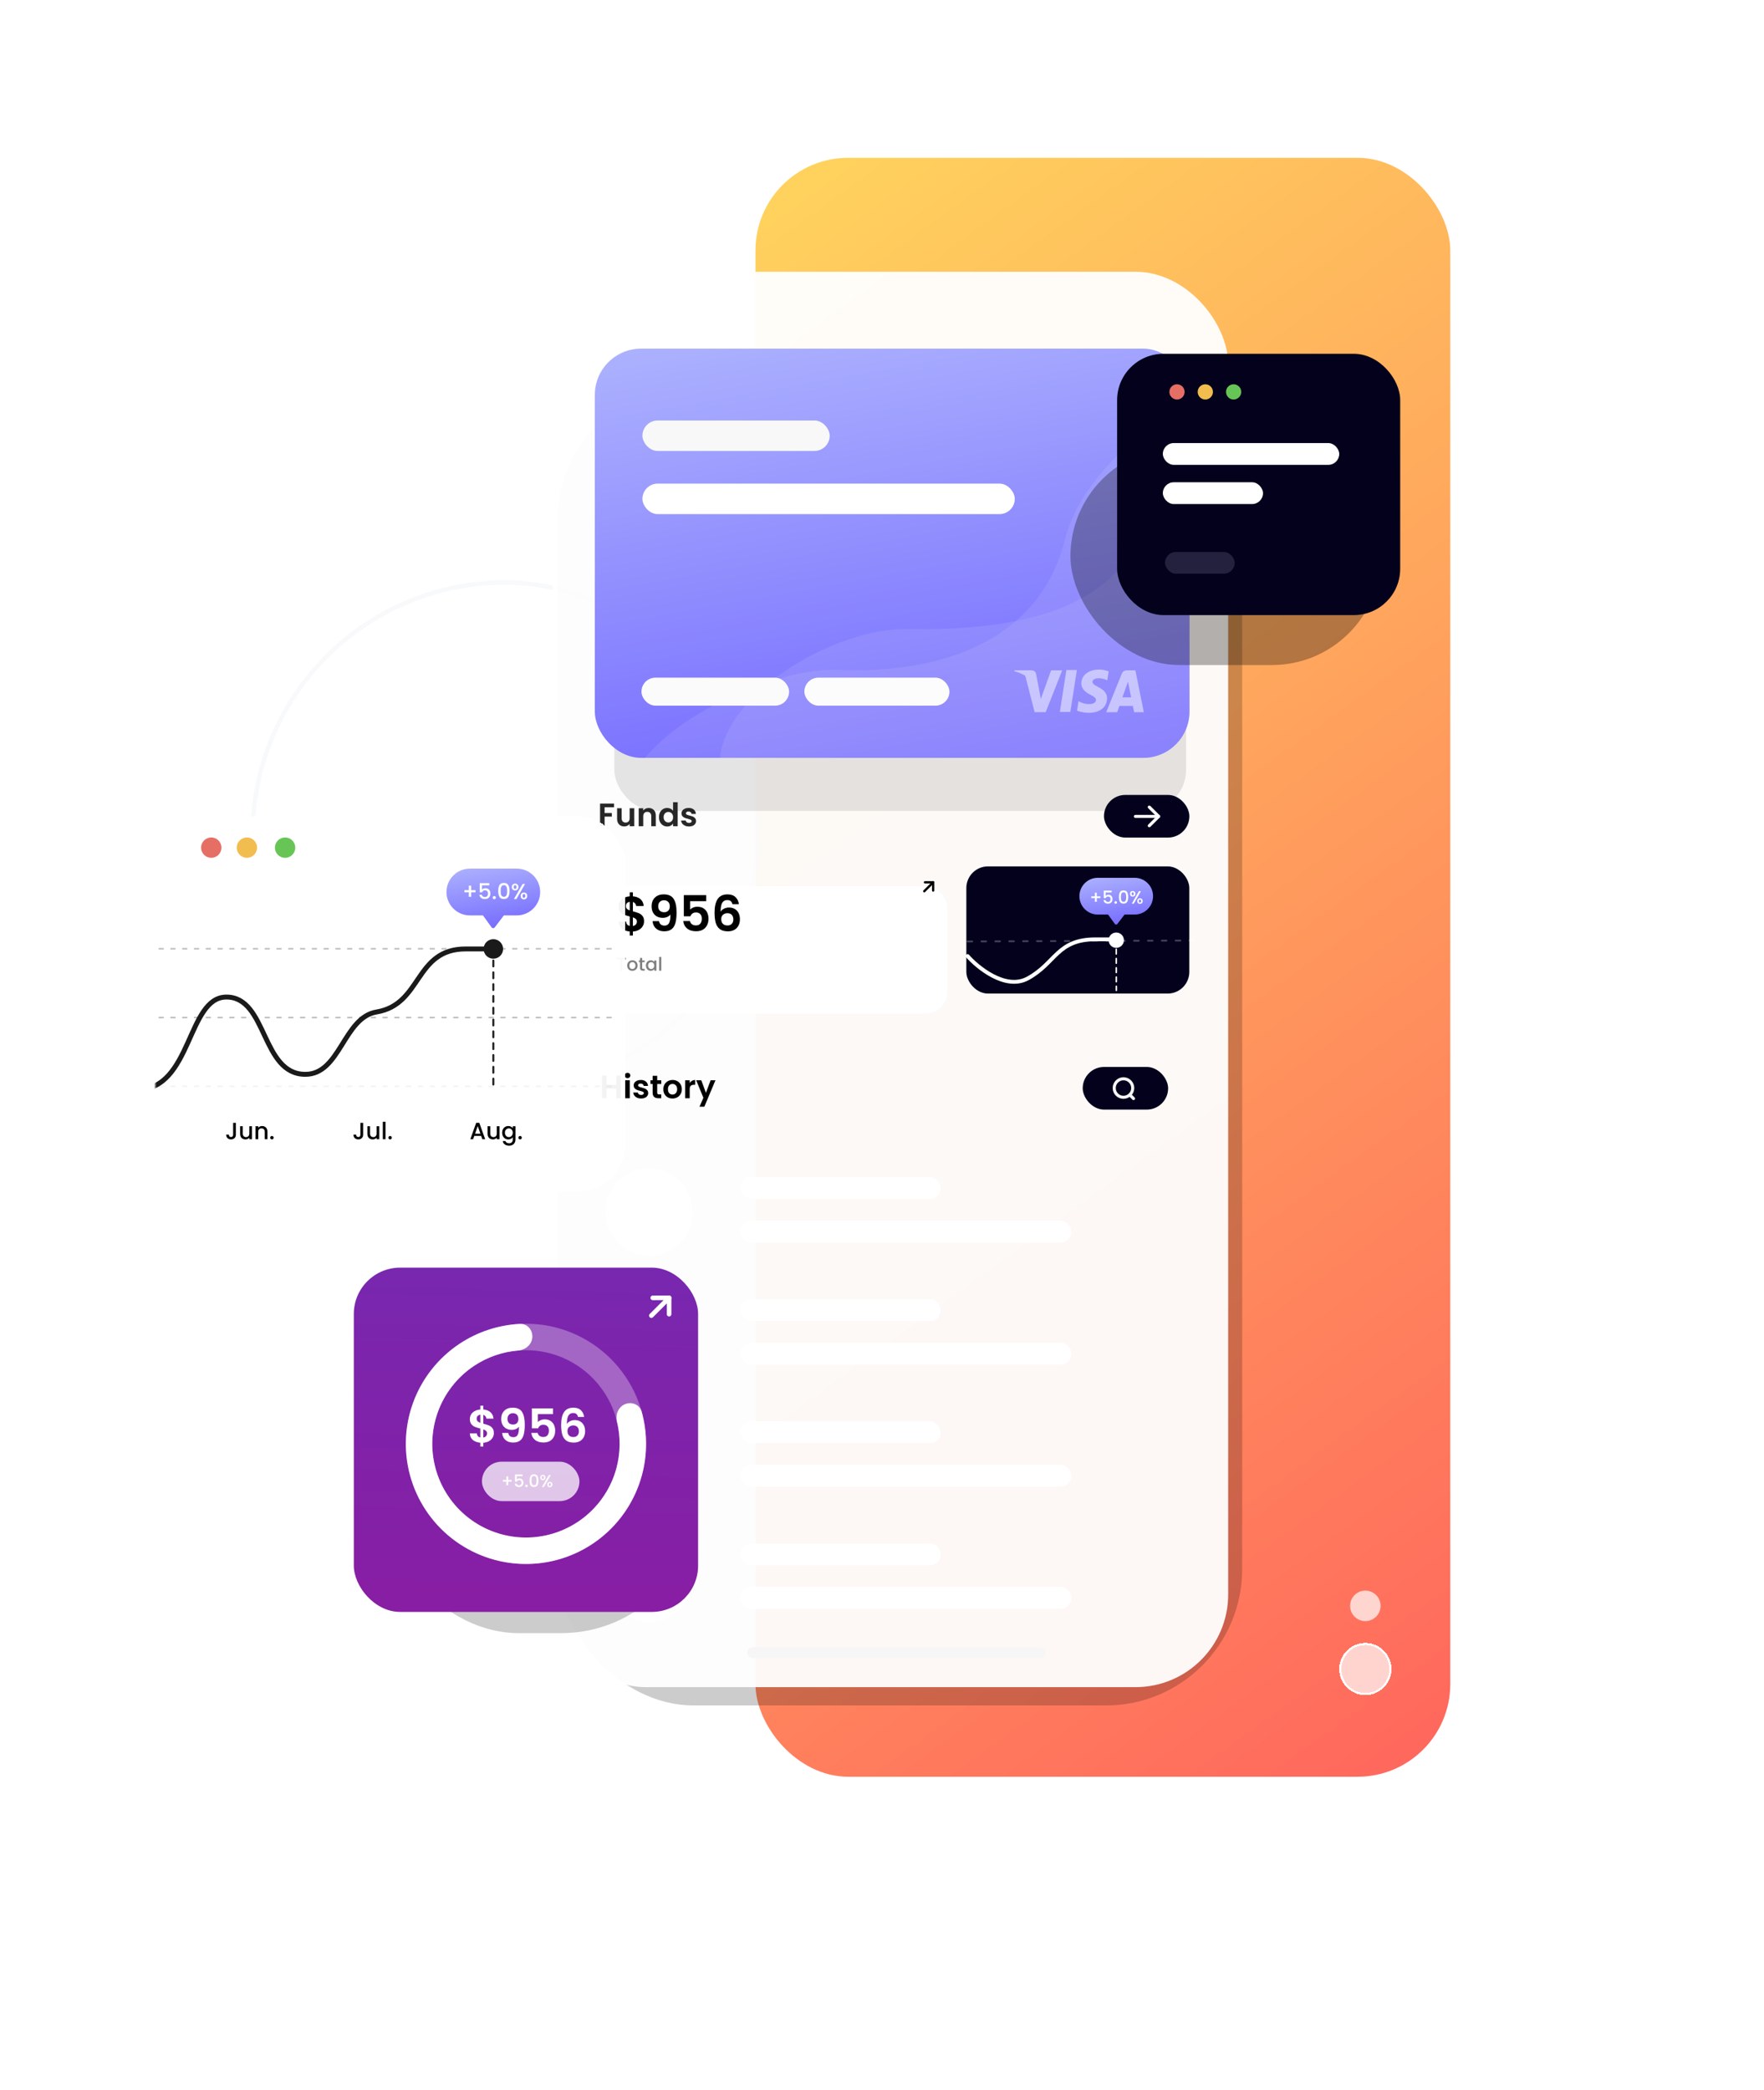 <svg width="693" height="821" viewBox="0 0 693 821" fill="none" xmlns="http://www.w3.org/2000/svg">
<rect x="296.79" y="62" width="272.961" height="636" rx="36.395" fill="url(#paint0_linear_848_1088)"/>
<g opacity="0.3">
<rect x="99.255" y="228.812" width="198.464" height="198.464" rx="99.232" stroke="#E4EBF2" stroke-width="1.711"/>
</g>
<g opacity="0.2" filter="url(#filter0_f_848_1088)">
<rect x="219" y="151" width="269" height="519" rx="53.574" fill="black"/>
</g>
<g filter="url(#filter1_d_848_1088)">
<g filter="url(#filter2_b_848_1088)">
<rect x="217.307" y="103.061" width="265.188" height="556.04" rx="36.395" fill="white" fill-opacity="0.95"/>
</g>
<g opacity="0.1" filter="url(#filter3_f_848_1088)">
<rect x="241.358" y="260.81" width="224.609" height="54.086" rx="16.136" fill="black"/>
</g>
<g filter="url(#filter4_d_848_1088)">
<g clip-path="url(#clip0_848_1088)">
<rect x="233.68" y="122.737" width="233.623" height="160.772" rx="18.197" fill="url(#paint1_linear_848_1088)"/>
<path opacity="0.1" d="M329.49 248.94C300.869 247.595 245.714 274.955 245.714 301.471L251.268 303.998H474.362V145.904C458.78 144.903 425.256 170.08 418.357 197.718C407.249 242.219 361.427 250.441 329.49 248.94Z" fill="#F6F6F7"/>
<path opacity="0.1" d="M356.335 232.895C327.454 232.422 282.742 259.193 282.742 285.892L288.341 288.437H513.241V129.248C497.533 128.24 454.45 151.723 449.784 185.669C443.495 231.424 384.798 233.361 356.335 232.895Z" fill="#F6F6F7"/>
<path opacity="0.5" d="M435.463 249.507C434.278 249.041 433.027 248.805 431.767 248.812C427.699 248.812 424.824 251.052 424.806 254.257C424.773 256.613 426.844 257.94 428.41 258.734C430.018 259.547 430.556 260.053 430.548 260.774C430.54 261.886 429.263 262.381 428.087 262.381C426.453 262.381 425.567 262.139 424.2 261.515L423.692 261.253L423.113 264.955C424.108 265.397 425.89 265.786 427.729 265.822C432.063 265.822 434.888 263.602 434.92 260.178C434.954 258.301 433.845 256.876 431.482 255.701C430.056 254.943 429.164 254.427 429.164 253.65C429.164 252.964 429.926 252.243 431.517 252.243C432.573 252.214 433.623 252.426 434.599 252.865L434.989 253.054L435.56 249.488L435.463 249.507ZM446.039 249.119H442.856C441.862 249.119 441.124 249.408 440.685 250.483L434.569 265.586H438.895L439.767 263.113L445.044 263.121C445.176 263.699 445.549 265.585 445.549 265.585H449.369L446.039 249.119ZM418.948 248.984H423.067L420.489 265.458H416.37L418.948 248.975V248.984ZM408.474 258.056L408.896 260.35L412.93 249.119H417.298L410.8 265.559H406.452L402.888 251.638C402.86 251.522 402.812 251.414 402.745 251.319C402.678 251.225 402.594 251.146 402.498 251.088C401.218 250.363 399.86 249.814 398.455 249.454L398.504 249.109H405.15C406.046 249.145 406.775 249.454 407.023 250.501L408.474 258.065V258.056ZM440.941 259.745L442.591 255.132C442.565 255.176 442.93 254.184 443.136 253.56L443.418 254.976L444.373 259.734H440.941V259.745Z" fill="white"/>
<rect x="252.38" y="150.966" width="73.568" height="11.976" rx="5.988" fill="#F8F8F8"/>
<rect x="252.38" y="175.774" width="146.281" height="11.976" rx="5.988" fill="white"/>
<rect x="252" y="252" width="58" height="11" rx="5.5" fill="#FBFBFB"/>
<rect x="316" y="252" width="57" height="11" rx="5.5" fill="#FCFCFC"/>
</g>
</g>
</g>
<path d="M243.867 422.553V431.444H242.084V427.661H238.275V431.444H236.492V422.553H238.275V426.209H242.084V422.553H243.867ZM246.527 423.546C246.213 423.546 245.949 423.449 245.737 423.253C245.533 423.05 245.431 422.799 245.431 422.502C245.431 422.205 245.533 421.958 245.737 421.763C245.949 421.559 246.213 421.457 246.527 421.457C246.841 421.457 247.1 421.559 247.304 421.763C247.516 421.958 247.622 422.205 247.622 422.502C247.622 422.799 247.516 423.05 247.304 423.253C247.1 423.449 246.841 423.546 246.527 423.546ZM247.406 424.387V431.444H245.622V424.387H247.406ZM251.868 431.559C251.291 431.559 250.773 431.457 250.314 431.253C249.855 431.041 249.49 430.756 249.219 430.4C248.955 430.043 248.811 429.648 248.785 429.215H250.582C250.616 429.487 250.747 429.712 250.976 429.89C251.214 430.068 251.507 430.158 251.855 430.158C252.195 430.158 252.458 430.09 252.645 429.954C252.84 429.818 252.938 429.644 252.938 429.431C252.938 429.202 252.819 429.032 252.581 428.922C252.352 428.803 251.983 428.676 251.473 428.54C250.947 428.412 250.514 428.281 250.174 428.145C249.843 428.009 249.554 427.801 249.308 427.521C249.07 427.24 248.951 426.863 248.951 426.387C248.951 425.996 249.061 425.64 249.282 425.317C249.512 424.994 249.834 424.74 250.25 424.553C250.675 424.366 251.172 424.272 251.741 424.272C252.581 424.272 253.252 424.485 253.753 424.909C254.254 425.326 254.53 425.89 254.581 426.604H252.874C252.849 426.323 252.73 426.103 252.518 425.941C252.314 425.771 252.038 425.686 251.69 425.686C251.367 425.686 251.117 425.746 250.938 425.865C250.768 425.984 250.683 426.149 250.683 426.362C250.683 426.599 250.802 426.782 251.04 426.909C251.278 427.028 251.647 427.151 252.148 427.279C252.658 427.406 253.078 427.538 253.409 427.674C253.741 427.809 254.025 428.022 254.263 428.31C254.509 428.591 254.637 428.964 254.645 429.431C254.645 429.839 254.53 430.204 254.301 430.527C254.08 430.85 253.758 431.104 253.333 431.291C252.917 431.47 252.429 431.559 251.868 431.559ZM258.185 425.852V429.266C258.185 429.504 258.24 429.678 258.351 429.788C258.47 429.89 258.665 429.941 258.937 429.941H259.765V431.444H258.644C257.141 431.444 256.389 430.714 256.389 429.253V425.852H255.548V424.387H256.389V422.642H258.185V424.387H259.765V425.852H258.185ZM264.181 431.559C263.502 431.559 262.89 431.41 262.347 431.113C261.803 430.807 261.374 430.378 261.06 429.826C260.754 429.274 260.602 428.637 260.602 427.916C260.602 427.194 260.759 426.557 261.073 426.005C261.396 425.453 261.833 425.028 262.385 424.731C262.937 424.425 263.553 424.272 264.232 424.272C264.911 424.272 265.527 424.425 266.079 424.731C266.631 425.028 267.064 425.453 267.378 426.005C267.701 426.557 267.862 427.194 267.862 427.916C267.862 428.637 267.697 429.274 267.366 429.826C267.043 430.378 266.601 430.807 266.041 431.113C265.489 431.41 264.869 431.559 264.181 431.559ZM264.181 430.005C264.504 430.005 264.805 429.928 265.085 429.775C265.374 429.614 265.603 429.376 265.773 429.062C265.943 428.748 266.028 428.366 266.028 427.916C266.028 427.245 265.85 426.731 265.493 426.374C265.145 426.009 264.716 425.827 264.207 425.827C263.697 425.827 263.268 426.009 262.92 426.374C262.58 426.731 262.41 427.245 262.41 427.916C262.41 428.586 262.576 429.105 262.907 429.47C263.247 429.826 263.672 430.005 264.181 430.005ZM270.954 425.483C271.183 425.109 271.48 424.816 271.846 424.604C272.219 424.391 272.644 424.285 273.119 424.285V426.158H272.648C272.088 426.158 271.663 426.289 271.374 426.553C271.094 426.816 270.954 427.274 270.954 427.928V431.444H269.171V424.387H270.954V425.483ZM281.072 424.387L276.703 434.781H274.805L276.333 431.266L273.505 424.387H275.505L277.327 429.317L279.174 424.387H281.072Z" fill="black"/>
<g filter="url(#filter5_d_848_1088)">
<circle cx="254.977" cy="468.367" r="17.14" fill="white"/>
</g>
<g filter="url(#filter6_d_848_1088)">
<rect x="290.875" y="454.65" width="78.701" height="8.554" rx="4.277" fill="white"/>
</g>
<g filter="url(#filter7_d_848_1088)">
<rect x="290.875" y="471.759" width="130.028" height="8.554" rx="4.277" fill="white"/>
</g>
<g filter="url(#filter8_d_848_1088)">
<circle cx="254.977" cy="516.334" r="17.14" fill="white"/>
<rect x="290.875" y="502.616" width="78.701" height="8.554" rx="4.277" fill="white"/>
<rect x="290.875" y="519.725" width="130.028" height="8.554" rx="4.277" fill="white"/>
</g>
<g filter="url(#filter9_d_848_1088)">
<circle cx="254.977" cy="564.3" r="17.14" fill="white"/>
<rect x="290.875" y="550.582" width="78.701" height="8.554" rx="4.277" fill="white"/>
<rect x="290.875" y="567.691" width="130.028" height="8.554" rx="4.277" fill="white"/>
</g>
<g filter="url(#filter10_d_848_1088)">
<circle cx="254.977" cy="612.266" r="17.14" fill="white"/>
<rect x="290.875" y="598.549" width="78.701" height="8.554" rx="4.277" fill="white"/>
<rect x="290.875" y="615.657" width="130.028" height="8.554" rx="4.277" fill="white"/>
</g>
<rect x="425.35" y="419.157" width="33.554" height="16.752" rx="8.376" fill="#03011C"/>
<circle cx="441.364" cy="427.438" r="3.637" stroke="#F6F6F6" stroke-width="1.214" stroke-linecap="round" stroke-linejoin="round"/>
<path d="M443.893 430.156L445.319 431.579" stroke="#F6F6F6" stroke-width="1.214" stroke-linecap="round" stroke-linejoin="round"/>
<path d="M241.229 315.687V317.127H237.522V319.407H240.363V320.821H237.522V324.578H235.739V315.687H241.229ZM249.156 317.521V324.578H247.36V323.687C247.13 323.992 246.829 324.234 246.455 324.413C246.09 324.583 245.691 324.668 245.258 324.668C244.706 324.668 244.218 324.553 243.793 324.324C243.368 324.086 243.033 323.742 242.787 323.292C242.549 322.833 242.43 322.29 242.43 321.661V317.521H244.213V321.407C244.213 321.967 244.354 322.4 244.634 322.706C244.914 323.003 245.296 323.152 245.78 323.152C246.273 323.152 246.659 323.003 246.939 322.706C247.22 322.4 247.36 321.967 247.36 321.407V317.521H249.156ZM254.826 317.42C255.667 317.42 256.346 317.687 256.864 318.222C257.382 318.749 257.641 319.487 257.641 320.438V324.578H255.858V320.68C255.858 320.12 255.718 319.691 255.437 319.394C255.157 319.088 254.775 318.935 254.291 318.935C253.798 318.935 253.408 319.088 253.119 319.394C252.839 319.691 252.699 320.12 252.699 320.68V324.578H250.915V317.521H252.699V318.4C252.937 318.095 253.238 317.857 253.603 317.687C253.977 317.509 254.384 317.42 254.826 317.42ZM258.878 321.024C258.878 320.311 259.019 319.678 259.299 319.126C259.588 318.574 259.978 318.15 260.471 317.853C260.963 317.555 261.511 317.407 262.114 317.407C262.573 317.407 263.01 317.509 263.426 317.712C263.842 317.908 264.173 318.171 264.42 318.502V315.152H266.228V324.578H264.42V323.534C264.199 323.882 263.889 324.162 263.49 324.375C263.091 324.587 262.628 324.693 262.101 324.693C261.507 324.693 260.963 324.54 260.471 324.234C259.978 323.929 259.588 323.5 259.299 322.948C259.019 322.387 258.878 321.746 258.878 321.024ZM264.432 321.05C264.432 320.617 264.347 320.247 264.178 319.942C264.008 319.627 263.778 319.39 263.49 319.228C263.201 319.058 262.891 318.974 262.56 318.974C262.229 318.974 261.923 319.054 261.643 319.216C261.362 319.377 261.133 319.615 260.955 319.929C260.785 320.235 260.7 320.6 260.7 321.024C260.7 321.449 260.785 321.823 260.955 322.145C261.133 322.46 261.362 322.702 261.643 322.871C261.931 323.041 262.237 323.126 262.56 323.126C262.891 323.126 263.201 323.046 263.49 322.884C263.778 322.714 264.008 322.477 264.178 322.171C264.347 321.857 264.432 321.483 264.432 321.05ZM270.671 324.693C270.093 324.693 269.575 324.591 269.117 324.387C268.658 324.175 268.293 323.891 268.021 323.534C267.758 323.177 267.613 322.782 267.588 322.349H269.384C269.418 322.621 269.55 322.846 269.779 323.024C270.017 323.203 270.31 323.292 270.658 323.292C270.998 323.292 271.261 323.224 271.448 323.088C271.643 322.952 271.741 322.778 271.741 322.566C271.741 322.336 271.622 322.167 271.384 322.056C271.155 321.937 270.785 321.81 270.276 321.674C269.749 321.547 269.316 321.415 268.976 321.279C268.645 321.143 268.357 320.935 268.11 320.655C267.873 320.375 267.754 319.997 267.754 319.521C267.754 319.131 267.864 318.774 268.085 318.451C268.314 318.129 268.637 317.874 269.053 317.687C269.478 317.5 269.974 317.407 270.543 317.407C271.384 317.407 272.055 317.619 272.556 318.044C273.057 318.46 273.333 319.025 273.384 319.738H271.677C271.652 319.458 271.533 319.237 271.32 319.075C271.116 318.906 270.841 318.821 270.492 318.821C270.17 318.821 269.919 318.88 269.741 318.999C269.571 319.118 269.486 319.284 269.486 319.496C269.486 319.734 269.605 319.916 269.843 320.044C270.08 320.162 270.45 320.286 270.951 320.413C271.46 320.54 271.881 320.672 272.212 320.808C272.543 320.944 272.828 321.156 273.065 321.445C273.312 321.725 273.439 322.099 273.448 322.566C273.448 322.973 273.333 323.339 273.104 323.661C272.883 323.984 272.56 324.239 272.136 324.426C271.719 324.604 271.231 324.693 270.671 324.693Z" fill="#272727"/>
<g filter="url(#filter11_b_848_1088)">
<rect x="433.699" y="312.291" width="33.554" height="16.752" rx="8.376" fill="#03011C"/>
</g>
<path d="M455.179 320.729H446.075" stroke="white" stroke-width="1.214" stroke-linecap="round" stroke-linejoin="round"/>
<path d="M451.507 317.073L455.179 320.729L451.507 324.386" stroke="white" stroke-width="1.214" stroke-linecap="round" stroke-linejoin="round"/>
<rect x="379.637" y="340.364" width="87.59" height="49.961" rx="8.497" fill="#03011C"/>
<path d="M380.131 375.603C383.592 379.613 394.818 389.21 403.717 384.399C414.842 378.384 415.195 369.015 430.416 369.021C434.388 369.022 437.802 369.021 438.573 369.021" stroke="white" stroke-width="1.517" stroke-linecap="round"/>
<circle cx="438.529" cy="369.359" r="3.013" fill="white"/>
<path d="M438.522 369.288L438.576 389.058" stroke="white" stroke-width="0.607" stroke-linecap="round" stroke-dasharray="1.82 1.82"/>
<path fill-rule="evenodd" clip-rule="evenodd" d="M431.279 344.848C427.29 344.848 424.057 348.081 424.057 352.07C424.057 356.058 427.29 359.292 431.279 359.292H435.319L437.982 362.983C438.22 363.314 438.71 363.32 438.957 362.997L441.785 359.292H445.766C449.754 359.292 452.987 356.058 452.987 352.07C452.987 348.081 449.754 344.848 445.766 344.848H431.279Z" fill="url(#paint2_linear_848_1088)"/>
<path d="M432.284 352.809H430.87V354.258H430.128V352.809H428.714V352.137H430.128V350.688H430.87V352.137H432.284V352.809ZM436.707 350.583H434.362V351.976C434.46 351.845 434.605 351.736 434.796 351.647C434.992 351.558 435.2 351.514 435.419 351.514C435.811 351.514 436.128 351.598 436.371 351.766C436.618 351.934 436.793 352.146 436.896 352.403C437.003 352.66 437.057 352.93 437.057 353.215C437.057 353.56 436.989 353.868 436.854 354.139C436.723 354.405 436.525 354.615 436.259 354.769C435.998 354.923 435.676 355 435.293 355C434.784 355 434.376 354.874 434.068 354.622C433.76 354.37 433.576 354.036 433.515 353.621H434.292C434.343 353.84 434.458 354.015 434.635 354.146C434.812 354.272 435.034 354.335 435.3 354.335C435.631 354.335 435.879 354.235 436.042 354.034C436.21 353.833 436.294 353.567 436.294 353.236C436.294 352.9 436.21 352.643 436.042 352.466C435.874 352.284 435.627 352.193 435.3 352.193C435.071 352.193 434.878 352.251 434.719 352.368C434.565 352.48 434.453 352.634 434.383 352.83H433.627V349.883H436.707V350.583ZM438.315 355.049C438.17 355.049 438.049 355 437.951 354.902C437.853 354.804 437.804 354.683 437.804 354.538C437.804 354.393 437.853 354.272 437.951 354.174C438.049 354.076 438.17 354.027 438.315 354.027C438.455 354.027 438.574 354.076 438.672 354.174C438.77 354.272 438.819 354.393 438.819 354.538C438.819 354.683 438.77 354.804 438.672 354.902C438.574 355 438.455 355.049 438.315 355.049ZM439.576 352.382C439.576 351.575 439.712 350.945 439.982 350.492C440.258 350.035 440.729 349.806 441.396 349.806C442.064 349.806 442.533 350.035 442.803 350.492C443.079 350.945 443.216 351.575 443.216 352.382C443.216 353.199 443.079 353.838 442.803 354.3C442.533 354.757 442.064 354.986 441.396 354.986C440.729 354.986 440.258 354.757 439.982 354.3C439.712 353.838 439.576 353.199 439.576 352.382ZM442.432 352.382C442.432 352.004 442.407 351.684 442.355 351.423C442.309 351.162 442.211 350.949 442.061 350.786C441.912 350.618 441.69 350.534 441.396 350.534C441.102 350.534 440.881 350.618 440.731 350.786C440.582 350.949 440.482 351.162 440.43 351.423C440.384 351.684 440.36 352.004 440.36 352.382C440.36 352.774 440.384 353.103 440.43 353.369C440.477 353.635 440.575 353.85 440.724 354.013C440.878 354.176 441.102 354.258 441.396 354.258C441.69 354.258 441.912 354.176 442.061 354.013C442.215 353.85 442.316 353.635 442.362 353.369C442.409 353.103 442.432 352.774 442.432 352.382ZM443.935 351.129C443.935 350.788 444.033 350.522 444.229 350.331C444.429 350.135 444.686 350.037 444.999 350.037C445.311 350.037 445.566 350.135 445.762 350.331C445.962 350.522 446.063 350.788 446.063 351.129C446.063 351.47 445.962 351.738 445.762 351.934C445.566 352.13 445.311 352.228 444.999 352.228C444.686 352.228 444.429 352.13 444.229 351.934C444.033 351.738 443.935 351.47 443.935 351.129ZM448.205 350.128L445.412 355H444.628L447.421 350.128H448.205ZM444.999 350.52C444.705 350.52 444.558 350.723 444.558 351.129C444.558 351.54 444.705 351.745 444.999 351.745C445.139 351.745 445.246 351.696 445.321 351.598C445.4 351.495 445.44 351.339 445.44 351.129C445.44 350.723 445.293 350.52 444.999 350.52ZM446.784 353.992C446.784 353.651 446.882 353.385 447.078 353.194C447.278 352.998 447.535 352.9 447.848 352.9C448.156 352.9 448.408 352.998 448.604 353.194C448.804 353.385 448.905 353.651 448.905 353.992C448.905 354.333 448.804 354.601 448.604 354.797C448.408 354.993 448.156 355.091 447.848 355.091C447.535 355.091 447.278 354.993 447.078 354.797C446.882 354.601 446.784 354.333 446.784 353.992ZM447.841 353.383C447.547 353.383 447.4 353.586 447.4 353.992C447.4 354.398 447.547 354.601 447.841 354.601C448.135 354.601 448.282 354.398 448.282 353.992C448.282 353.586 448.135 353.383 447.841 353.383Z" fill="white"/>
<path d="M380.131 369.855L472.119 369.474" stroke="white" stroke-opacity="0.25" stroke-width="0.727" stroke-linecap="round" stroke-linejoin="round" stroke-dasharray="1.82 3.63"/>
<g filter="url(#filter12_d_848_1088)">
<rect x="235.681" y="340.364" width="136.444" height="49.961" rx="8.497" fill="white"/>
</g>
<path opacity="0.5" d="M245.831 376.267V376.945H244.484V381.329H243.654V376.945H242.299V376.267H245.831ZM248.413 381.394C248.034 381.394 247.692 381.309 247.386 381.14C247.08 380.965 246.839 380.722 246.665 380.411C246.49 380.096 246.402 379.731 246.402 379.319C246.402 378.911 246.492 378.549 246.672 378.234C246.852 377.918 247.097 377.675 247.408 377.505C247.718 377.335 248.065 377.25 248.449 377.25C248.833 377.25 249.18 377.335 249.49 377.505C249.801 377.675 250.046 377.918 250.226 378.234C250.406 378.549 250.495 378.911 250.495 379.319C250.495 379.727 250.403 380.088 250.219 380.404C250.034 380.72 249.782 380.965 249.461 381.14C249.146 381.309 248.796 381.394 248.413 381.394ZM248.413 380.673C248.626 380.673 248.825 380.622 249.01 380.52C249.199 380.418 249.352 380.266 249.469 380.062C249.585 379.858 249.643 379.61 249.643 379.319C249.643 379.027 249.588 378.782 249.476 378.583C249.364 378.379 249.216 378.226 249.032 378.124C248.847 378.022 248.648 377.971 248.434 377.971C248.221 377.971 248.022 378.022 247.837 378.124C247.658 378.226 247.514 378.379 247.408 378.583C247.301 378.782 247.247 379.027 247.247 379.319C247.247 379.751 247.357 380.086 247.575 380.324C247.798 380.557 248.078 380.673 248.413 380.673ZM252.285 377.993V380.215C252.285 380.365 252.319 380.474 252.387 380.542C252.46 380.605 252.581 380.637 252.751 380.637H253.261V381.329H252.605C252.231 381.329 251.945 381.241 251.746 381.067C251.547 380.892 251.447 380.608 251.447 380.215V377.993H250.974V377.316H251.447V376.318H252.285V377.316H253.261V377.993H252.285ZM253.749 379.304C253.749 378.901 253.832 378.544 253.997 378.234C254.167 377.923 254.395 377.683 254.681 377.513C254.973 377.338 255.293 377.25 255.643 377.25C255.958 377.25 256.233 377.314 256.466 377.44C256.704 377.561 256.893 377.714 257.034 377.899V377.316H257.871V381.329H257.034V380.732C256.893 380.921 256.701 381.079 256.458 381.205C256.216 381.331 255.939 381.394 255.628 381.394C255.283 381.394 254.968 381.307 254.681 381.132C254.395 380.953 254.167 380.705 253.997 380.389C253.832 380.069 253.749 379.707 253.749 379.304ZM257.034 379.319C257.034 379.042 256.976 378.802 256.859 378.598C256.747 378.394 256.599 378.238 256.415 378.132C256.23 378.025 256.031 377.971 255.818 377.971C255.604 377.971 255.405 378.025 255.22 378.132C255.036 378.234 254.885 378.387 254.769 378.59C254.657 378.79 254.601 379.027 254.601 379.304C254.601 379.581 254.657 379.824 254.769 380.033C254.885 380.241 255.036 380.402 255.22 380.513C255.41 380.62 255.609 380.673 255.818 380.673C256.031 380.673 256.23 380.62 256.415 380.513C256.599 380.406 256.747 380.251 256.859 380.047C256.976 379.838 257.034 379.596 257.034 379.319ZM259.792 375.94V381.329H258.962V375.94H259.792Z" fill="black"/>
<path d="M366.604 346.619L363.097 350.126" stroke="black" stroke-width="0.91" stroke-linecap="round" stroke-linejoin="round"/>
<path d="M363.381 346.625L366.605 346.619L366.598 349.842" stroke="black" stroke-width="0.91" stroke-linecap="round" stroke-linejoin="round"/>
<path d="M253.027 361.945C253.027 362.618 252.852 363.252 252.502 363.848C252.166 364.43 251.661 364.916 250.987 365.304C250.327 365.68 249.544 365.9 248.637 365.965V367.538H247.395V365.945C246.1 365.829 245.058 365.44 244.268 364.78C243.478 364.107 243.07 363.2 243.044 362.061H245.957C246.035 362.993 246.514 363.556 247.395 363.751V360.041C246.462 359.808 245.711 359.575 245.142 359.342C244.572 359.109 244.08 358.734 243.666 358.216C243.251 357.698 243.044 356.992 243.044 356.099C243.044 354.972 243.446 354.053 244.248 353.341C245.064 352.629 246.113 352.221 247.395 352.117V350.544H248.637V352.117C249.88 352.221 250.871 352.597 251.609 353.244C252.36 353.891 252.781 354.785 252.871 355.924H249.939C249.9 355.549 249.764 355.225 249.531 354.953C249.311 354.668 249.013 354.467 248.637 354.351V358.021C249.609 358.267 250.372 358.507 250.929 358.74C251.499 358.96 251.991 359.329 252.405 359.847C252.819 360.352 253.027 361.051 253.027 361.945ZM245.88 355.963C245.88 356.39 246.009 356.74 246.268 357.012C246.527 357.271 246.903 357.484 247.395 357.652V354.293C246.928 354.357 246.559 354.532 246.288 354.817C246.016 355.102 245.88 355.484 245.88 355.963ZM248.637 363.79C249.129 363.699 249.511 363.498 249.783 363.187C250.068 362.877 250.211 362.501 250.211 362.061C250.211 361.634 250.075 361.291 249.803 361.032C249.531 360.773 249.142 360.559 248.637 360.391V363.79ZM258.898 361.867C259.001 362.437 259.234 362.877 259.597 363.187C259.972 363.485 260.471 363.634 261.092 363.634C261.895 363.634 262.477 363.304 262.84 362.644C263.203 361.97 263.384 360.844 263.384 359.264C263.086 359.679 262.665 360.002 262.121 360.235C261.591 360.469 261.014 360.585 260.393 360.585C259.564 360.585 258.813 360.417 258.14 360.08C257.48 359.731 256.955 359.219 256.567 358.546C256.179 357.86 255.984 357.031 255.984 356.06C255.984 354.623 256.412 353.483 257.266 352.642C258.121 351.787 259.286 351.36 260.762 351.36C262.6 351.36 263.895 351.949 264.646 353.127C265.41 354.306 265.792 356.079 265.792 358.449C265.792 360.132 265.643 361.511 265.345 362.585C265.06 363.66 264.562 364.476 263.85 365.032C263.151 365.589 262.193 365.868 260.976 365.868C260.017 365.868 259.202 365.686 258.529 365.324C257.855 364.948 257.337 364.463 256.975 363.867C256.625 363.259 256.425 362.592 256.373 361.867H258.898ZM260.956 358.371C261.629 358.371 262.16 358.164 262.549 357.75C262.937 357.335 263.131 356.779 263.131 356.079C263.131 355.315 262.924 354.726 262.51 354.312C262.108 353.885 261.558 353.671 260.859 353.671C260.16 353.671 259.603 353.891 259.189 354.331C258.787 354.759 258.587 355.328 258.587 356.041C258.587 356.727 258.781 357.29 259.169 357.73C259.571 358.157 260.166 358.371 260.956 358.371ZM277.425 354.04H271.132V357.361C271.404 357.025 271.793 356.753 272.298 356.545C272.803 356.325 273.34 356.215 273.91 356.215C274.945 356.215 275.793 356.442 276.454 356.895C277.114 357.348 277.593 357.931 277.891 358.643C278.189 359.342 278.338 360.093 278.338 360.896C278.338 362.385 277.91 363.582 277.056 364.489C276.214 365.395 275.01 365.848 273.443 365.848C271.967 365.848 270.789 365.479 269.909 364.741C269.028 364.003 268.53 363.039 268.413 361.847H271.055C271.171 362.365 271.43 362.78 271.831 363.09C272.246 363.401 272.77 363.556 273.405 363.556C274.168 363.556 274.745 363.317 275.133 362.838C275.521 362.359 275.716 361.724 275.716 360.935C275.716 360.132 275.515 359.523 275.114 359.109C274.725 358.682 274.149 358.468 273.385 358.468C272.841 358.468 272.388 358.604 272.026 358.876C271.663 359.148 271.404 359.51 271.249 359.964H268.646V351.651H277.425V354.04ZM287.748 355.225C287.619 354.681 287.392 354.273 287.068 354.001C286.758 353.729 286.304 353.593 285.709 353.593C284.815 353.593 284.155 353.956 283.728 354.681C283.314 355.393 283.1 356.558 283.087 358.177C283.398 357.659 283.851 357.258 284.446 356.973C285.042 356.675 285.689 356.526 286.389 356.526C287.23 356.526 287.975 356.707 288.622 357.07C289.269 357.432 289.774 357.963 290.137 358.662C290.499 359.349 290.681 360.177 290.681 361.148C290.681 362.068 290.493 362.89 290.117 363.615C289.755 364.327 289.218 364.884 288.505 365.285C287.793 365.686 286.945 365.887 285.961 365.887C284.615 365.887 283.553 365.589 282.776 364.994C282.012 364.398 281.475 363.569 281.164 362.508C280.867 361.433 280.718 360.112 280.718 358.546C280.718 356.176 281.125 354.39 281.941 353.186C282.757 351.969 284.045 351.36 285.806 351.36C287.165 351.36 288.221 351.729 288.972 352.467C289.723 353.205 290.156 354.124 290.273 355.225H287.748ZM285.767 358.759C285.081 358.759 284.505 358.96 284.039 359.362C283.573 359.763 283.339 360.346 283.339 361.109C283.339 361.873 283.553 362.475 283.98 362.916C284.421 363.356 285.036 363.576 285.825 363.576C286.525 363.576 287.075 363.362 287.476 362.935C287.89 362.508 288.098 361.932 288.098 361.207C288.098 360.456 287.897 359.86 287.496 359.42C287.107 358.98 286.531 358.759 285.767 358.759Z" fill="black"/>
<rect x="293.562" y="647.125" width="117.196" height="4.277" rx="2.139" fill="#F6F6F6"/>
<g opacity="0.3" filter="url(#filter13_f_848_1088)">
<rect x="420.532" y="175.734" width="121.923" height="85.528" rx="42.764" fill="black"/>
</g>
<g opacity="0.2" filter="url(#filter14_f_848_1088)">
<rect x="150.3" y="512.386" width="123.742" height="129.202" rx="53.574" fill="black"/>
</g>
<rect x="139" y="498" width="135.252" height="135.252" rx="18.197" fill="url(#paint3_linear_848_1088)"/>
<g opacity="0.75" filter="url(#filter15_b_848_1088)">
<rect x="189.338" y="574.229" width="38.297" height="15.499" rx="7.749" fill="white"/>
</g>
<path d="M201.012 582.069H199.649V583.465H198.933V582.069H197.57V581.421H198.933V580.024H199.649V581.421H201.012V582.069ZM205.275 579.923H203.015V581.266C203.109 581.14 203.249 581.034 203.433 580.948C203.622 580.863 203.822 580.82 204.034 580.82C204.412 580.82 204.717 580.901 204.951 581.063C205.19 581.225 205.359 581.43 205.457 581.677C205.561 581.925 205.613 582.186 205.613 582.46C205.613 582.793 205.547 583.09 205.417 583.351C205.291 583.607 205.1 583.81 204.843 583.958C204.592 584.106 204.281 584.181 203.912 584.181C203.422 584.181 203.028 584.059 202.731 583.816C202.434 583.573 202.257 583.252 202.198 582.851H202.947C202.997 583.063 203.107 583.231 203.278 583.357C203.449 583.479 203.663 583.54 203.919 583.54C204.238 583.54 204.477 583.443 204.634 583.249C204.796 583.056 204.877 582.8 204.877 582.48C204.877 582.156 204.796 581.909 204.634 581.738C204.472 581.563 204.234 581.475 203.919 581.475C203.699 581.475 203.512 581.531 203.359 581.644C203.21 581.751 203.103 581.9 203.035 582.089H202.306V579.248H205.275V579.923ZM206.825 584.228C206.686 584.228 206.569 584.181 206.474 584.086C206.38 583.992 206.332 583.875 206.332 583.735C206.332 583.596 206.38 583.479 206.474 583.384C206.569 583.29 206.686 583.243 206.825 583.243C206.96 583.243 207.075 583.29 207.169 583.384C207.264 583.479 207.311 583.596 207.311 583.735C207.311 583.875 207.264 583.992 207.169 584.086C207.075 584.181 206.96 584.228 206.825 584.228ZM208.041 581.657C208.041 580.879 208.172 580.271 208.432 579.835C208.698 579.394 209.152 579.174 209.796 579.174C210.439 579.174 210.891 579.394 211.152 579.835C211.417 580.271 211.55 580.879 211.55 581.657C211.55 582.444 211.417 583.061 211.152 583.506C210.891 583.947 210.439 584.167 209.796 584.167C209.152 584.167 208.698 583.947 208.432 583.506C208.172 583.061 208.041 582.444 208.041 581.657ZM210.794 581.657C210.794 581.293 210.769 580.984 210.72 580.733C210.675 580.481 210.58 580.276 210.437 580.119C210.293 579.957 210.079 579.876 209.796 579.876C209.512 579.876 209.298 579.957 209.154 580.119C209.011 580.276 208.914 580.481 208.864 580.733C208.819 580.984 208.797 581.293 208.797 581.657C208.797 582.035 208.819 582.352 208.864 582.608C208.909 582.865 209.004 583.072 209.148 583.229C209.296 583.387 209.512 583.465 209.796 583.465C210.079 583.465 210.293 583.387 210.437 583.229C210.585 583.072 210.682 582.865 210.727 582.608C210.772 582.352 210.794 582.035 210.794 581.657ZM212.242 580.449C212.242 580.121 212.337 579.864 212.526 579.68C212.719 579.491 212.967 579.396 213.268 579.396C213.569 579.396 213.815 579.491 214.004 579.68C214.197 579.864 214.294 580.121 214.294 580.449C214.294 580.778 214.197 581.036 214.004 581.225C213.815 581.414 213.569 581.509 213.268 581.509C212.967 581.509 212.719 581.414 212.526 581.225C212.337 581.036 212.242 580.778 212.242 580.449ZM216.359 579.484L213.666 584.181H212.91L215.603 579.484H216.359ZM213.268 579.862C212.985 579.862 212.843 580.058 212.843 580.449C212.843 580.845 212.985 581.043 213.268 581.043C213.403 581.043 213.506 580.996 213.578 580.901C213.655 580.802 213.693 580.652 213.693 580.449C213.693 580.058 213.551 579.862 213.268 579.862ZM214.989 583.209C214.989 582.881 215.083 582.624 215.272 582.44C215.466 582.251 215.713 582.156 216.014 582.156C216.311 582.156 216.554 582.251 216.743 582.44C216.937 582.624 217.033 582.881 217.033 583.209C217.033 583.537 216.937 583.796 216.743 583.985C216.554 584.174 216.311 584.268 216.014 584.268C215.713 584.268 215.466 584.174 215.272 583.985C215.083 583.796 214.989 583.537 214.989 583.209ZM216.008 582.622C215.724 582.622 215.583 582.818 215.583 583.209C215.583 583.6 215.724 583.796 216.008 583.796C216.291 583.796 216.433 583.6 216.433 583.209C216.433 582.818 216.291 582.622 216.008 582.622Z" fill="white"/>
<path d="M194.016 563.007C194.016 563.643 193.851 564.242 193.521 564.805C193.203 565.355 192.726 565.814 192.09 566.18C191.466 566.535 190.726 566.743 189.87 566.804V568.29H188.696V566.786C187.473 566.676 186.488 566.309 185.742 565.685C184.996 565.049 184.611 564.193 184.587 563.117H187.338C187.412 563.997 187.864 564.529 188.696 564.713V561.209C187.815 560.989 187.106 560.769 186.568 560.548C186.03 560.328 185.565 559.974 185.174 559.484C184.782 558.995 184.587 558.329 184.587 557.485C184.587 556.421 184.966 555.552 185.724 554.88C186.494 554.207 187.485 553.822 188.696 553.724V552.238H189.87V553.724C191.044 553.822 191.98 554.176 192.677 554.788C193.386 555.399 193.784 556.243 193.869 557.32H191.099C191.062 556.965 190.934 556.659 190.714 556.402C190.506 556.133 190.225 555.944 189.87 555.834V559.301C190.787 559.533 191.509 559.76 192.035 559.98C192.573 560.188 193.038 560.536 193.429 561.025C193.82 561.502 194.016 562.163 194.016 563.007ZM187.265 557.356C187.265 557.76 187.387 558.09 187.632 558.347C187.877 558.592 188.231 558.793 188.696 558.952V555.779C188.256 555.84 187.907 556.005 187.65 556.274C187.393 556.543 187.265 556.904 187.265 557.356ZM189.87 564.749C190.335 564.664 190.696 564.474 190.952 564.181C191.221 563.887 191.356 563.533 191.356 563.117C191.356 562.713 191.228 562.389 190.971 562.144C190.714 561.9 190.347 561.698 189.87 561.539V564.749ZM199.654 562.933C199.751 563.471 199.972 563.887 200.314 564.181C200.669 564.462 201.14 564.603 201.727 564.603C202.485 564.603 203.035 564.291 203.378 563.667C203.72 563.031 203.891 561.967 203.891 560.475C203.61 560.866 203.213 561.172 202.699 561.392C202.197 561.612 201.653 561.722 201.066 561.722C200.283 561.722 199.574 561.563 198.938 561.246C198.314 560.915 197.819 560.432 197.452 559.796C197.085 559.148 196.902 558.365 196.902 557.448C196.902 556.09 197.305 555.014 198.113 554.219C198.92 553.412 200.02 553.008 201.415 553.008C203.151 553.008 204.374 553.565 205.084 554.678C205.805 555.791 206.166 557.466 206.166 559.704C206.166 561.294 206.026 562.597 205.744 563.612C205.475 564.627 205.004 565.398 204.332 565.924C203.671 566.449 202.766 566.712 201.617 566.712C200.711 566.712 199.941 566.541 199.305 566.199C198.669 565.844 198.18 565.385 197.837 564.823C197.507 564.248 197.318 563.618 197.269 562.933H199.654ZM201.598 559.631C202.234 559.631 202.736 559.435 203.103 559.044C203.469 558.653 203.653 558.127 203.653 557.466C203.653 556.745 203.457 556.188 203.066 555.797C202.687 555.393 202.167 555.192 201.506 555.192C200.846 555.192 200.32 555.399 199.929 555.815C199.55 556.219 199.36 556.757 199.36 557.43C199.36 558.078 199.544 558.61 199.91 559.026C200.29 559.429 200.852 559.631 201.598 559.631ZM217.246 555.54H211.302V558.677C211.559 558.359 211.926 558.102 212.403 557.907C212.88 557.699 213.388 557.595 213.926 557.595C214.904 557.595 215.705 557.809 216.329 558.237C216.953 558.665 217.405 559.215 217.687 559.888C217.968 560.548 218.109 561.258 218.109 562.016C218.109 563.422 217.705 564.554 216.898 565.41C216.103 566.266 214.965 566.694 213.486 566.694C212.091 566.694 210.978 566.346 210.147 565.648C209.315 564.951 208.844 564.04 208.734 562.915H211.229C211.339 563.404 211.584 563.796 211.963 564.089C212.354 564.383 212.85 564.529 213.449 564.529C214.17 564.529 214.715 564.303 215.082 563.851C215.449 563.398 215.632 562.799 215.632 562.053C215.632 561.294 215.442 560.72 215.063 560.328C214.696 559.925 214.152 559.723 213.431 559.723C212.917 559.723 212.489 559.851 212.146 560.108C211.804 560.365 211.559 560.707 211.413 561.135H208.954V553.284H217.246V555.54ZM227.09 556.659C226.967 556.145 226.753 555.76 226.448 555.503C226.154 555.247 225.726 555.118 225.163 555.118C224.32 555.118 223.696 555.461 223.292 556.145C222.901 556.818 222.699 557.919 222.687 559.448C222.98 558.958 223.408 558.579 223.971 558.31C224.534 558.029 225.145 557.888 225.806 557.888C226.6 557.888 227.304 558.06 227.915 558.402C228.527 558.744 229.004 559.246 229.346 559.906C229.689 560.555 229.86 561.337 229.86 562.255C229.86 563.123 229.682 563.899 229.328 564.584C228.985 565.257 228.478 565.783 227.805 566.162C227.132 566.541 226.331 566.731 225.402 566.731C224.13 566.731 223.127 566.449 222.393 565.887C221.672 565.324 221.164 564.542 220.871 563.539C220.589 562.524 220.449 561.276 220.449 559.796C220.449 557.558 220.834 555.87 221.604 554.733C222.375 553.583 223.592 553.008 225.255 553.008C226.539 553.008 227.536 553.357 228.245 554.054C228.955 554.751 229.365 555.62 229.475 556.659H227.09ZM225.218 559.998C224.57 559.998 224.026 560.188 223.586 560.567C223.145 560.946 222.925 561.496 222.925 562.218C222.925 562.939 223.127 563.508 223.531 563.924C223.947 564.34 224.527 564.548 225.273 564.548C225.934 564.548 226.454 564.346 226.833 563.942C227.224 563.539 227.42 562.994 227.42 562.31C227.42 561.6 227.23 561.038 226.851 560.622C226.484 560.206 225.94 559.998 225.218 559.998Z" fill="white"/>
<path d="M253.816 567.232C253.816 593.294 232.688 614.422 206.626 614.422C180.563 614.422 159.435 593.294 159.435 567.232C159.435 541.169 180.563 520.041 206.626 520.041C232.688 520.041 253.816 541.169 253.816 567.232ZM169.829 567.232C169.829 587.554 186.303 604.029 206.626 604.029C226.948 604.029 243.423 587.554 243.423 567.232C243.423 546.909 226.948 530.434 206.626 530.434C186.303 530.434 169.829 546.909 169.829 567.232Z" fill="white" fill-opacity="0.3"/>
<path d="M209.132 525.312C209.303 522.448 207.114 519.956 204.248 520.101C195.839 520.525 187.663 523.194 180.588 527.874C172.064 533.514 165.6 541.769 162.171 551.398C158.741 561.027 158.531 571.509 161.571 581.268C164.611 591.027 170.738 599.535 179.03 605.512C187.321 611.489 197.329 614.613 207.549 614.413C217.768 614.213 227.647 610.7 235.698 604.403C243.749 598.106 249.539 589.365 252.195 579.495C254.399 571.304 254.347 562.703 252.092 554.592C251.323 551.827 248.268 550.537 245.604 551.605C242.94 552.673 241.686 555.695 242.368 558.483C243.836 564.48 243.778 570.779 242.159 576.794C240.087 584.491 235.573 591.306 229.295 596.217C223.017 601.127 215.314 603.866 207.345 604.022C199.377 604.178 191.573 601.742 185.107 597.081C178.642 592.42 173.865 585.786 171.494 578.177C169.123 570.567 169.287 562.393 171.962 554.885C174.636 547.377 179.676 540.94 186.323 536.542C191.518 533.105 197.476 531.059 203.629 530.556C206.49 530.323 208.96 528.177 209.132 525.312Z" fill="white"/>
<path d="M262.865 509.862L255.887 516.84" stroke="white" stroke-width="1.811" stroke-linecap="round" stroke-linejoin="round"/>
<path d="M256.452 509.875L262.866 509.862L262.852 516.276" stroke="white" stroke-width="1.811" stroke-linecap="round" stroke-linejoin="round"/>
<g filter="url(#filter16_d_848_1088)">
<rect x="58" y="317" width="187.607" height="147.355" rx="18.197" fill="white" fill-opacity="0.95" shape-rendering="crispEdges"/>
</g>
<mask id="mask0_848_1088" style="mask-type:alpha" maskUnits="userSpaceOnUse" x="61" y="317" width="188" height="148">
<rect x="61" y="317" width="187.607" height="147.355" rx="10.809" fill="white"/>
</mask>
<g mask="url(#mask0_848_1088)">
<path d="M53.293 372.723L240.9 372.723" stroke="black" stroke-opacity="0.25" stroke-width="0.618" stroke-linecap="round" stroke-linejoin="round" stroke-dasharray="1.54 3.09"/>
<path d="M53.293 399.744L240.9 399.744" stroke="black" stroke-opacity="0.25" stroke-width="0.618" stroke-linecap="round" stroke-linejoin="round" stroke-dasharray="1.54 3.09"/>
<path d="M53.293 426.765L240.9 426.765" stroke="black" stroke-opacity="0.05" stroke-width="0.618" stroke-linecap="round" stroke-linejoin="round" stroke-dasharray="1.54 3.09"/>
<path d="M193.814 372.795C192.789 372.796 188.251 372.796 182.971 372.795C162.74 372.788 165.951 394.556 147.951 397.556C134.906 399.73 133.701 422.056 119.951 422.056C102.579 422.056 105.036 391.696 88.951 391.696C73.459 391.696 75.397 428.056 53.951 428.056" stroke="#1A1A1A" stroke-width="1.93" stroke-linecap="round"/>
<path d="M193.806 372.705V427.134" stroke="#1A1A1A" stroke-width="0.772" stroke-linecap="round" stroke-dasharray="2.32 2.32"/>
<circle cx="193.814" cy="372.795" r="3.833" fill="#1A1A1A"/>
<path fill-rule="evenodd" clip-rule="evenodd" d="M184.591 341.241C179.517 341.241 175.404 345.354 175.404 350.428C175.404 355.502 179.517 359.615 184.591 359.615H189.732L193.119 364.311C193.422 364.731 194.045 364.74 194.359 364.328L197.957 359.615H203.02C208.094 359.615 212.207 355.502 212.207 350.428C212.207 345.354 208.094 341.241 203.02 341.241H184.591Z" fill="url(#paint4_linear_848_1088)"/>
<path d="M186.821 350.527H185.093V352.298H184.186V350.527H182.458V349.706H184.186V347.935H185.093V349.706H186.821V350.527ZM192.226 347.807H189.36V349.509C189.48 349.349 189.657 349.215 189.891 349.107C190.13 348.999 190.384 348.944 190.652 348.944C191.131 348.944 191.519 349.047 191.816 349.252C192.118 349.458 192.332 349.717 192.457 350.031C192.588 350.345 192.654 350.675 192.654 351.023C192.654 351.445 192.571 351.822 192.406 352.152C192.246 352.477 192.004 352.734 191.679 352.922C191.359 353.11 190.966 353.205 190.498 353.205C189.877 353.205 189.378 353.051 189.001 352.743C188.625 352.435 188.399 352.027 188.325 351.519H189.275C189.338 351.787 189.477 352.001 189.694 352.161C189.911 352.315 190.182 352.392 190.507 352.392C190.912 352.392 191.214 352.269 191.414 352.024C191.619 351.779 191.721 351.454 191.721 351.049C191.721 350.638 191.619 350.325 191.414 350.108C191.208 349.885 190.906 349.774 190.507 349.774C190.227 349.774 189.991 349.846 189.797 349.988C189.609 350.125 189.472 350.313 189.386 350.553H188.462V346.951H192.226V347.807ZM194.191 353.264C194.014 353.264 193.866 353.205 193.746 353.085C193.626 352.965 193.566 352.817 193.566 352.64C193.566 352.463 193.626 352.315 193.746 352.195C193.866 352.075 194.014 352.016 194.191 352.016C194.362 352.016 194.507 352.075 194.627 352.195C194.747 352.315 194.807 352.463 194.807 352.64C194.807 352.817 194.747 352.965 194.627 353.085C194.507 353.205 194.362 353.264 194.191 353.264ZM195.733 350.005C195.733 349.019 195.898 348.249 196.229 347.696C196.565 347.137 197.141 346.857 197.957 346.857C198.772 346.857 199.345 347.137 199.676 347.696C200.013 348.249 200.181 349.019 200.181 350.005C200.181 351.003 200.013 351.785 199.676 352.349C199.345 352.908 198.772 353.187 197.957 353.187C197.141 353.187 196.565 352.908 196.229 352.349C195.898 351.785 195.733 351.003 195.733 350.005ZM199.223 350.005C199.223 349.543 199.191 349.153 199.129 348.833C199.072 348.514 198.952 348.254 198.769 348.055C198.587 347.849 198.316 347.747 197.957 347.747C197.597 347.747 197.326 347.849 197.144 348.055C196.962 348.254 196.839 348.514 196.776 348.833C196.719 349.153 196.691 349.543 196.691 350.005C196.691 350.484 196.719 350.886 196.776 351.211C196.833 351.536 196.953 351.799 197.135 351.998C197.324 352.198 197.597 352.298 197.957 352.298C198.316 352.298 198.587 352.198 198.769 351.998C198.958 351.799 199.08 351.536 199.137 351.211C199.194 350.886 199.223 350.484 199.223 350.005ZM201.059 348.474C201.059 348.058 201.178 347.733 201.418 347.499C201.663 347.259 201.977 347.139 202.359 347.139C202.741 347.139 203.052 347.259 203.291 347.499C203.537 347.733 203.659 348.058 203.659 348.474C203.659 348.89 203.537 349.218 203.291 349.458C203.052 349.697 202.741 349.817 202.359 349.817C201.977 349.817 201.663 349.697 201.418 349.458C201.178 349.218 201.059 348.89 201.059 348.474ZM206.277 347.251L202.864 353.205H201.906L205.319 347.251H206.277ZM202.359 347.73C202 347.73 201.82 347.978 201.82 348.474C201.82 348.976 202 349.227 202.359 349.227C202.53 349.227 202.661 349.167 202.753 349.047C202.849 348.922 202.898 348.731 202.898 348.474C202.898 347.978 202.718 347.73 202.359 347.73ZM204.54 351.973C204.54 351.556 204.66 351.231 204.9 350.998C205.145 350.758 205.459 350.638 205.841 350.638C206.217 350.638 206.525 350.758 206.765 350.998C207.01 351.231 207.132 351.556 207.132 351.973C207.132 352.389 207.01 352.717 206.765 352.957C206.525 353.196 206.217 353.316 205.841 353.316C205.459 353.316 205.145 353.196 204.9 352.957C204.66 352.717 204.54 352.389 204.54 351.973ZM205.832 351.229C205.473 351.229 205.293 351.477 205.293 351.973C205.293 352.469 205.473 352.717 205.832 352.717C206.191 352.717 206.371 352.469 206.371 351.973C206.371 351.477 206.191 351.229 205.832 351.229Z" fill="white"/>
<path d="M189.027 446.24H186.331L185.868 447.556H184.766L187.073 441.108H188.295L190.602 447.556H189.491L189.027 446.24ZM188.731 445.379L187.684 442.386L186.628 445.379H188.731ZM196.228 442.451V447.556H195.172V446.954C195.005 447.164 194.786 447.33 194.514 447.454C194.249 447.571 193.965 447.63 193.662 447.63C193.261 447.63 192.899 447.547 192.578 447.38C192.263 447.213 192.013 446.966 191.828 446.639C191.649 446.311 191.559 445.916 191.559 445.453V442.451H192.606V445.295C192.606 445.752 192.72 446.104 192.949 446.352C193.177 446.592 193.489 446.713 193.884 446.713C194.28 446.713 194.592 446.592 194.82 446.352C195.055 446.104 195.172 445.752 195.172 445.295V442.451H196.228ZM199.679 442.368C200.074 442.368 200.423 442.448 200.726 442.609C201.034 442.763 201.275 442.958 201.448 443.192V442.451H202.514V447.639C202.514 448.109 202.415 448.526 202.217 448.89C202.019 449.261 201.732 449.551 201.356 449.761C200.985 449.971 200.54 450.076 200.021 450.076C199.33 450.076 198.755 449.912 198.298 449.585C197.841 449.264 197.582 448.825 197.52 448.269H198.567C198.647 448.535 198.817 448.748 199.076 448.909C199.342 449.075 199.657 449.159 200.021 449.159C200.448 449.159 200.79 449.029 201.05 448.77C201.315 448.51 201.448 448.133 201.448 447.639V446.787C201.269 447.028 201.025 447.232 200.716 447.398C200.414 447.559 200.068 447.639 199.679 447.639C199.234 447.639 198.826 447.528 198.456 447.306C198.091 447.077 197.801 446.762 197.585 446.361C197.375 445.953 197.27 445.493 197.27 444.98C197.27 444.468 197.375 444.014 197.585 443.618C197.801 443.223 198.091 442.917 198.456 442.701C198.826 442.479 199.234 442.368 199.679 442.368ZM201.448 444.999C201.448 444.647 201.374 444.341 201.226 444.082C201.084 443.822 200.895 443.625 200.661 443.489C200.426 443.353 200.173 443.285 199.901 443.285C199.629 443.285 199.376 443.353 199.141 443.489C198.907 443.618 198.715 443.813 198.567 444.072C198.425 444.326 198.354 444.628 198.354 444.98C198.354 445.332 198.425 445.641 198.567 445.907C198.715 446.172 198.907 446.376 199.141 446.518C199.382 446.654 199.635 446.722 199.901 446.722C200.173 446.722 200.426 446.654 200.661 446.518C200.895 446.382 201.084 446.185 201.226 445.925C201.374 445.66 201.448 445.351 201.448 444.999ZM204.327 447.621C204.136 447.621 203.975 447.556 203.845 447.426C203.716 447.297 203.651 447.136 203.651 446.944C203.651 446.753 203.716 446.592 203.845 446.463C203.975 446.333 204.136 446.268 204.327 446.268C204.512 446.268 204.67 446.333 204.799 446.463C204.929 446.592 204.994 446.753 204.994 446.944C204.994 447.136 204.929 447.297 204.799 447.426C204.67 447.556 204.512 447.621 204.327 447.621Z" fill="black"/>
<path d="M142.657 441.117V445.759C142.657 446.333 142.481 446.787 142.129 447.12C141.783 447.454 141.326 447.621 140.758 447.621C140.189 447.621 139.729 447.454 139.377 447.12C139.031 446.787 138.858 446.333 138.858 445.759H139.924C139.93 446.043 140.001 446.268 140.137 446.435C140.279 446.602 140.486 446.685 140.758 446.685C141.029 446.685 141.236 446.602 141.378 446.435C141.52 446.262 141.591 446.037 141.591 445.759V441.117H142.657ZM148.998 442.451V447.556H147.942V446.954C147.775 447.164 147.556 447.33 147.284 447.454C147.018 447.571 146.734 447.63 146.432 447.63C146.03 447.63 145.669 447.547 145.348 447.38C145.033 447.213 144.783 446.966 144.597 446.639C144.418 446.311 144.329 445.916 144.329 445.453V442.451H145.376V445.295C145.376 445.752 145.49 446.104 145.718 446.352C145.947 446.592 146.259 446.713 146.654 446.713C147.049 446.713 147.361 446.592 147.59 446.352C147.824 446.104 147.942 445.752 147.942 445.295V442.451H148.998ZM151.448 440.7V447.556H150.391V440.7H151.448ZM153.26 447.621C153.069 447.621 152.908 447.556 152.779 447.426C152.649 447.297 152.584 447.136 152.584 446.944C152.584 446.753 152.649 446.592 152.779 446.463C152.908 446.333 153.069 446.268 153.26 446.268C153.446 446.268 153.603 446.333 153.733 446.463C153.863 446.592 153.927 446.753 153.927 446.944C153.927 447.136 153.863 447.297 153.733 447.426C153.603 447.556 153.446 447.621 153.26 447.621Z" fill="black"/>
<path d="M92.657 441.117V445.759C92.657 446.333 92.481 446.787 92.129 447.12C91.783 447.454 91.326 447.621 90.758 447.621C90.189 447.621 89.729 447.454 89.377 447.12C89.031 446.787 88.858 446.333 88.858 445.759H89.924C89.93 446.043 90.001 446.268 90.137 446.435C90.279 446.602 90.486 446.685 90.758 446.685C91.029 446.685 91.236 446.602 91.378 446.435C91.52 446.262 91.591 446.037 91.591 445.759V441.117H92.657ZM98.998 442.451V447.556H97.942V446.954C97.775 447.164 97.556 447.33 97.284 447.454C97.018 447.571 96.734 447.63 96.432 447.63C96.03 447.63 95.669 447.547 95.348 447.38C95.033 447.213 94.783 446.966 94.597 446.639C94.418 446.311 94.329 445.916 94.329 445.453V442.451H95.376V445.295C95.376 445.752 95.49 446.104 95.718 446.352C95.947 446.592 96.259 446.713 96.654 446.713C97.049 446.713 97.361 446.592 97.59 446.352C97.824 446.104 97.942 445.752 97.942 445.295V442.451H98.998ZM102.967 442.368C103.368 442.368 103.727 442.451 104.042 442.618C104.363 442.785 104.613 443.032 104.792 443.359C104.971 443.686 105.061 444.082 105.061 444.545V447.556H104.014V444.702C104.014 444.245 103.9 443.896 103.671 443.656C103.443 443.408 103.131 443.285 102.735 443.285C102.34 443.285 102.025 443.408 101.79 443.656C101.562 443.896 101.448 444.245 101.448 444.702V447.556H100.391V442.451H101.448V443.035C101.621 442.825 101.84 442.661 102.105 442.544C102.377 442.426 102.664 442.368 102.967 442.368ZM106.834 447.621C106.643 447.621 106.482 447.556 106.352 447.426C106.223 447.297 106.158 447.136 106.158 446.944C106.158 446.753 106.223 446.592 106.352 446.463C106.482 446.333 106.643 446.268 106.834 446.268C107.019 446.268 107.177 446.333 107.307 446.463C107.436 446.592 107.501 446.753 107.501 446.944C107.501 447.136 107.436 447.297 107.307 447.426C107.177 447.556 107.019 447.621 106.834 447.621Z" fill="black"/>
</g>
<circle cx="83" cy="333" r="4" fill="#E66F65"/>
<circle cx="97" cy="333" r="4" fill="#F2BD4F"/>
<circle cx="112" cy="333" r="4" fill="#67C556"/>
<g filter="url(#filter17_b_848_1088)">
<rect x="438.868" y="138.99" width="111.208" height="102.654" rx="18.197" fill="#03011C"/>
</g>
<rect x="456.833" y="189.461" width="39.35" height="8.554" rx="4.277" fill="white"/>
<rect x="456.833" y="174.063" width="69.291" height="8.554" rx="4.277" fill="white"/>
<rect x="457.688" y="216.836" width="27.374" height="8.554" rx="4.277" fill="#24213F"/>
<circle cx="462.393" cy="153.96" r="2.994" fill="#E66F65"/>
<circle cx="473.514" cy="153.96" r="2.994" fill="#F2BD4F"/>
<circle cx="484.635" cy="153.96" r="2.994" fill="#67C556"/>
<g filter="url(#filter18_d_848_1088)">
<circle cx="536.389" cy="652.258" r="10.265" fill="white" fill-opacity="0.7" shape-rendering="crispEdges"/>
<circle cx="536.389" cy="652.258" r="9.838" stroke="white" stroke-width="0.855" shape-rendering="crispEdges"/>
</g>
<g opacity="0.7" filter="url(#filter19_d_848_1088)">
<circle cx="536.388" cy="627.45" r="5.988" fill="white"/>
</g>
<defs>
<filter id="filter0_f_848_1088" x="68.993" y="0.994" width="569.013" height="819.013" filterUnits="userSpaceOnUse" color-interpolation-filters="sRGB">
<feFlood flood-opacity="0" result="BackgroundImageFix"/>
<feBlend mode="normal" in="SourceGraphic" in2="BackgroundImageFix" result="shape"/>
<feGaussianBlur stdDeviation="75.003" result="effect1_foregroundBlur_848_1088"/>
</filter>
<filter id="filter1_d_848_1088" x="189.536" y="78.993" width="320.73" height="611.582" filterUnits="userSpaceOnUse" color-interpolation-filters="sRGB">
<feFlood flood-opacity="0" result="BackgroundImageFix"/>
<feColorMatrix in="SourceAlpha" type="matrix" values="0 0 0 0 0 0 0 0 0 0 0 0 0 0 0 0 0 0 127 0" result="hardAlpha"/>
<feOffset dy="3.703"/>
<feGaussianBlur stdDeviation="13.886"/>
<feComposite in2="hardAlpha" operator="out"/>
<feColorMatrix type="matrix" values="0 0 0 0 0 0 0 0 0 0 0 0 0 0 0 0 0 0 0.1 0"/>
<feBlend mode="normal" in2="BackgroundImageFix" result="effect1_dropShadow_848_1088"/>
<feBlend mode="normal" in="SourceGraphic" in2="effect1_dropShadow_848_1088" result="shape"/>
</filter>
<filter id="filter2_b_848_1088" x="189.536" y="75.29" width="320.73" height="611.582" filterUnits="userSpaceOnUse" color-interpolation-filters="sRGB">
<feFlood flood-opacity="0" result="BackgroundImageFix"/>
<feGaussianBlur in="BackgroundImage" stdDeviation="13.886"/>
<feComposite in2="SourceAlpha" operator="in" result="effect1_backgroundBlur_848_1088"/>
<feBlend mode="normal" in="SourceGraphic" in2="effect1_backgroundBlur_848_1088" result="shape"/>
</filter>
<filter id="filter3_f_848_1088" x="176.814" y="196.266" width="353.696" height="183.174" filterUnits="userSpaceOnUse" color-interpolation-filters="sRGB">
<feFlood flood-opacity="0" result="BackgroundImageFix"/>
<feBlend mode="normal" in="SourceGraphic" in2="BackgroundImageFix" result="shape"/>
<feGaussianBlur stdDeviation="32.272" result="effect1_foregroundBlur_848_1088"/>
</filter>
<filter id="filter4_d_848_1088" x="211.896" y="111.469" width="277.193" height="204.341" filterUnits="userSpaceOnUse" color-interpolation-filters="sRGB">
<feFlood flood-opacity="0" result="BackgroundImageFix"/>
<feColorMatrix in="SourceAlpha" type="matrix" values="0 0 0 0 0 0 0 0 0 0 0 0 0 0 0 0 0 0 127 0" result="hardAlpha"/>
<feMorphology radius="3.756" operator="erode" in="SourceAlpha" result="effect1_dropShadow_848_1088"/>
<feOffset dy="10.517"/>
<feGaussianBlur stdDeviation="12.77"/>
<feColorMatrix type="matrix" values="0 0 0 0 0.271 0 0 0 0 0.306 0 0 0 0 0.627 0 0 0 0.07 0"/>
<feBlend mode="normal" in2="BackgroundImageFix" result="effect1_dropShadow_848_1088"/>
<feBlend mode="normal" in="SourceGraphic" in2="effect1_dropShadow_848_1088" result="shape"/>
</filter>
<filter id="filter5_d_848_1088" x="198.837" y="420.027" width="112.281" height="112.281" filterUnits="userSpaceOnUse" color-interpolation-filters="sRGB">
<feFlood flood-opacity="0" result="BackgroundImageFix"/>
<feColorMatrix in="SourceAlpha" type="matrix" values="0 0 0 0 0 0 0 0 0 0 0 0 0 0 0 0 0 0 127 0" result="hardAlpha"/>
<feOffset dy="7.8"/>
<feGaussianBlur stdDeviation="19.5"/>
<feColorMatrix type="matrix" values="0 0 0 0 0 0 0 0 0 0 0 0 0 0 0 0 0 0 0.05 0"/>
<feBlend mode="normal" in2="BackgroundImageFix" result="effect1_dropShadow_848_1088"/>
<feBlend mode="normal" in="SourceGraphic" in2="effect1_dropShadow_848_1088" result="shape"/>
</filter>
<filter id="filter6_d_848_1088" x="251.874" y="423.449" width="156.703" height="86.556" filterUnits="userSpaceOnUse" color-interpolation-filters="sRGB">
<feFlood flood-opacity="0" result="BackgroundImageFix"/>
<feColorMatrix in="SourceAlpha" type="matrix" values="0 0 0 0 0 0 0 0 0 0 0 0 0 0 0 0 0 0 127 0" result="hardAlpha"/>
<feOffset dy="7.8"/>
<feGaussianBlur stdDeviation="19.5"/>
<feColorMatrix type="matrix" values="0 0 0 0 0 0 0 0 0 0 0 0 0 0 0 0 0 0 0.05 0"/>
<feBlend mode="normal" in2="BackgroundImageFix" result="effect1_dropShadow_848_1088"/>
<feBlend mode="normal" in="SourceGraphic" in2="effect1_dropShadow_848_1088" result="shape"/>
</filter>
<filter id="filter7_d_848_1088" x="251.874" y="440.558" width="208.029" height="86.556" filterUnits="userSpaceOnUse" color-interpolation-filters="sRGB">
<feFlood flood-opacity="0" result="BackgroundImageFix"/>
<feColorMatrix in="SourceAlpha" type="matrix" values="0 0 0 0 0 0 0 0 0 0 0 0 0 0 0 0 0 0 127 0" result="hardAlpha"/>
<feOffset dy="7.8"/>
<feGaussianBlur stdDeviation="19.5"/>
<feColorMatrix type="matrix" values="0 0 0 0 0 0 0 0 0 0 0 0 0 0 0 0 0 0 0.05 0"/>
<feBlend mode="normal" in2="BackgroundImageFix" result="effect1_dropShadow_848_1088"/>
<feBlend mode="normal" in="SourceGraphic" in2="effect1_dropShadow_848_1088" result="shape"/>
</filter>
<filter id="filter8_d_848_1088" x="198.837" y="467.994" width="261.067" height="112.281" filterUnits="userSpaceOnUse" color-interpolation-filters="sRGB">
<feFlood flood-opacity="0" result="BackgroundImageFix"/>
<feColorMatrix in="SourceAlpha" type="matrix" values="0 0 0 0 0 0 0 0 0 0 0 0 0 0 0 0 0 0 127 0" result="hardAlpha"/>
<feOffset dy="7.8"/>
<feGaussianBlur stdDeviation="19.5"/>
<feColorMatrix type="matrix" values="0 0 0 0 0 0 0 0 0 0 0 0 0 0 0 0 0 0 0.05 0"/>
<feBlend mode="normal" in2="BackgroundImageFix" result="effect1_dropShadow_848_1088"/>
<feBlend mode="normal" in="SourceGraphic" in2="effect1_dropShadow_848_1088" result="shape"/>
</filter>
<filter id="filter9_d_848_1088" x="198.837" y="515.96" width="261.067" height="112.281" filterUnits="userSpaceOnUse" color-interpolation-filters="sRGB">
<feFlood flood-opacity="0" result="BackgroundImageFix"/>
<feColorMatrix in="SourceAlpha" type="matrix" values="0 0 0 0 0 0 0 0 0 0 0 0 0 0 0 0 0 0 127 0" result="hardAlpha"/>
<feOffset dy="7.8"/>
<feGaussianBlur stdDeviation="19.5"/>
<feColorMatrix type="matrix" values="0 0 0 0 0 0 0 0 0 0 0 0 0 0 0 0 0 0 0.05 0"/>
<feBlend mode="normal" in2="BackgroundImageFix" result="effect1_dropShadow_848_1088"/>
<feBlend mode="normal" in="SourceGraphic" in2="effect1_dropShadow_848_1088" result="shape"/>
</filter>
<filter id="filter10_d_848_1088" x="198.837" y="563.926" width="261.067" height="112.281" filterUnits="userSpaceOnUse" color-interpolation-filters="sRGB">
<feFlood flood-opacity="0" result="BackgroundImageFix"/>
<feColorMatrix in="SourceAlpha" type="matrix" values="0 0 0 0 0 0 0 0 0 0 0 0 0 0 0 0 0 0 127 0" result="hardAlpha"/>
<feOffset dy="7.8"/>
<feGaussianBlur stdDeviation="19.5"/>
<feColorMatrix type="matrix" values="0 0 0 0 0 0 0 0 0 0 0 0 0 0 0 0 0 0 0.05 0"/>
<feBlend mode="normal" in2="BackgroundImageFix" result="effect1_dropShadow_848_1088"/>
<feBlend mode="normal" in="SourceGraphic" in2="effect1_dropShadow_848_1088" result="shape"/>
</filter>
<filter id="filter11_b_848_1088" x="424.595" y="303.187" width="51.762" height="34.959" filterUnits="userSpaceOnUse" color-interpolation-filters="sRGB">
<feFlood flood-opacity="0" result="BackgroundImageFix"/>
<feGaussianBlur in="BackgroundImage" stdDeviation="4.552"/>
<feComposite in2="SourceAlpha" operator="in" result="effect1_backgroundBlur_848_1088"/>
<feBlend mode="normal" in="SourceGraphic" in2="effect1_backgroundBlur_848_1088" result="shape"/>
</filter>
<filter id="filter12_d_848_1088" x="196.68" y="309.163" width="214.446" height="127.963" filterUnits="userSpaceOnUse" color-interpolation-filters="sRGB">
<feFlood flood-opacity="0" result="BackgroundImageFix"/>
<feColorMatrix in="SourceAlpha" type="matrix" values="0 0 0 0 0 0 0 0 0 0 0 0 0 0 0 0 0 0 127 0" result="hardAlpha"/>
<feOffset dy="7.8"/>
<feGaussianBlur stdDeviation="19.5"/>
<feColorMatrix type="matrix" values="0 0 0 0 0 0 0 0 0 0 0 0 0 0 0 0 0 0 0.05 0"/>
<feBlend mode="normal" in2="BackgroundImageFix" result="effect1_dropShadow_848_1088"/>
<feBlend mode="normal" in="SourceGraphic" in2="effect1_dropShadow_848_1088" result="shape"/>
</filter>
<filter id="filter13_f_848_1088" x="270.526" y="25.727" width="421.936" height="385.541" filterUnits="userSpaceOnUse" color-interpolation-filters="sRGB">
<feFlood flood-opacity="0" result="BackgroundImageFix"/>
<feBlend mode="normal" in="SourceGraphic" in2="BackgroundImageFix" result="shape"/>
<feGaussianBlur stdDeviation="75.003" result="effect1_foregroundBlur_848_1088"/>
</filter>
<filter id="filter14_f_848_1088" x="0.294" y="362.38" width="423.755" height="429.215" filterUnits="userSpaceOnUse" color-interpolation-filters="sRGB">
<feFlood flood-opacity="0" result="BackgroundImageFix"/>
<feBlend mode="normal" in="SourceGraphic" in2="BackgroundImageFix" result="shape"/>
<feGaussianBlur stdDeviation="75.003" result="effect1_foregroundBlur_848_1088"/>
</filter>
<filter id="filter15_b_848_1088" x="180.903" y="565.795" width="55.166" height="32.368" filterUnits="userSpaceOnUse" color-interpolation-filters="sRGB">
<feFlood flood-opacity="0" result="BackgroundImageFix"/>
<feGaussianBlur in="BackgroundImage" stdDeviation="4.217"/>
<feComposite in2="SourceAlpha" operator="in" result="effect1_backgroundBlur_848_1088"/>
<feBlend mode="normal" in="SourceGraphic" in2="effect1_backgroundBlur_848_1088" result="shape"/>
</filter>
<filter id="filter16_d_848_1088" x="30.229" y="292.932" width="243.149" height="202.897" filterUnits="userSpaceOnUse" color-interpolation-filters="sRGB">
<feFlood flood-opacity="0" result="BackgroundImageFix"/>
<feColorMatrix in="SourceAlpha" type="matrix" values="0 0 0 0 0 0 0 0 0 0 0 0 0 0 0 0 0 0 127 0" result="hardAlpha"/>
<feOffset dy="3.703"/>
<feGaussianBlur stdDeviation="13.886"/>
<feComposite in2="hardAlpha" operator="out"/>
<feColorMatrix type="matrix" values="0 0 0 0 0 0 0 0 0 0 0 0 0 0 0 0 0 0 0.1 0"/>
<feBlend mode="normal" in2="BackgroundImageFix" result="effect1_dropShadow_848_1088"/>
<feBlend mode="normal" in="SourceGraphic" in2="effect1_dropShadow_848_1088" result="shape"/>
</filter>
<filter id="filter17_b_848_1088" x="427.288" y="127.41" width="134.369" height="125.815" filterUnits="userSpaceOnUse" color-interpolation-filters="sRGB">
<feFlood flood-opacity="0" result="BackgroundImageFix"/>
<feGaussianBlur in="BackgroundImage" stdDeviation="5.79"/>
<feComposite in2="SourceAlpha" operator="in" result="effect1_backgroundBlur_848_1088"/>
<feBlend mode="normal" in="SourceGraphic" in2="effect1_backgroundBlur_848_1088" result="shape"/>
</filter>
<filter id="filter18_d_848_1088" x="521.846" y="641.137" width="29.085" height="29.085" filterUnits="userSpaceOnUse" color-interpolation-filters="sRGB">
<feFlood flood-opacity="0" result="BackgroundImageFix"/>
<feColorMatrix in="SourceAlpha" type="matrix" values="0 0 0 0 0 0 0 0 0 0 0 0 0 0 0 0 0 0 127 0" result="hardAlpha"/>
<feOffset dy="3.422"/>
<feGaussianBlur stdDeviation="2.139"/>
<feComposite in2="hardAlpha" operator="out"/>
<feColorMatrix type="matrix" values="0 0 0 0 0 0 0 0 0 0 0 0 0 0 0 0 0 0 0.1 0"/>
<feBlend mode="normal" in2="BackgroundImageFix" result="effect1_dropShadow_848_1088"/>
<feBlend mode="normal" in="SourceGraphic" in2="effect1_dropShadow_848_1088" result="shape"/>
</filter>
<filter id="filter19_d_848_1088" x="526.123" y="620.606" width="20.531" height="20.531" filterUnits="userSpaceOnUse" color-interpolation-filters="sRGB">
<feFlood flood-opacity="0" result="BackgroundImageFix"/>
<feColorMatrix in="SourceAlpha" type="matrix" values="0 0 0 0 0 0 0 0 0 0 0 0 0 0 0 0 0 0 127 0" result="hardAlpha"/>
<feOffset dy="3.422"/>
<feGaussianBlur stdDeviation="2.139"/>
<feComposite in2="hardAlpha" operator="out"/>
<feColorMatrix type="matrix" values="0 0 0 0 0 0 0 0 0 0 0 0 0 0 0 0 0 0 0.1 0"/>
<feBlend mode="normal" in2="BackgroundImageFix" result="effect1_dropShadow_848_1088"/>
<feBlend mode="normal" in="SourceGraphic" in2="effect1_dropShadow_848_1088" result="shape"/>
</filter>
<linearGradient id="paint0_linear_848_1088" x1="348.139" y1="-128.254" x2="861.056" y2="581.394" gradientUnits="userSpaceOnUse">
<stop stop-color="#FFE95D"/>
<stop offset="1" stop-color="#FF595D"/>
</linearGradient>
<linearGradient id="paint1_linear_848_1088" x1="234" y1="115.5" x2="273.67" y2="338.143" gradientUnits="userSpaceOnUse">
<stop stop-color="#AFB5FE"/>
<stop offset="1" stop-color="#6B5EFF"/>
</linearGradient>
<linearGradient id="paint2_linear_848_1088" x1="424.096" y1="344.02" x2="428.306" y2="369.599" gradientUnits="userSpaceOnUse">
<stop stop-color="#AFB5FE"/>
<stop offset="1" stop-color="#6B5EFF"/>
</linearGradient>
<linearGradient id="paint3_linear_848_1088" x1="116.858" y1="426" x2="110.911" y2="684.235" gradientUnits="userSpaceOnUse">
<stop stop-color="#702CB5"/>
<stop offset="1" stop-color="#8E1A9F"/>
</linearGradient>
<linearGradient id="paint4_linear_848_1088" x1="175.455" y1="340.188" x2="180.809" y2="372.728" gradientUnits="userSpaceOnUse">
<stop stop-color="#AFB5FE"/>
<stop offset="1" stop-color="#6B5EFF"/>
</linearGradient>
<clipPath id="clip0_848_1088">
<rect x="233.68" y="122.737" width="233.623" height="160.772" rx="18.197" fill="white"/>
</clipPath>
</defs>
</svg>
